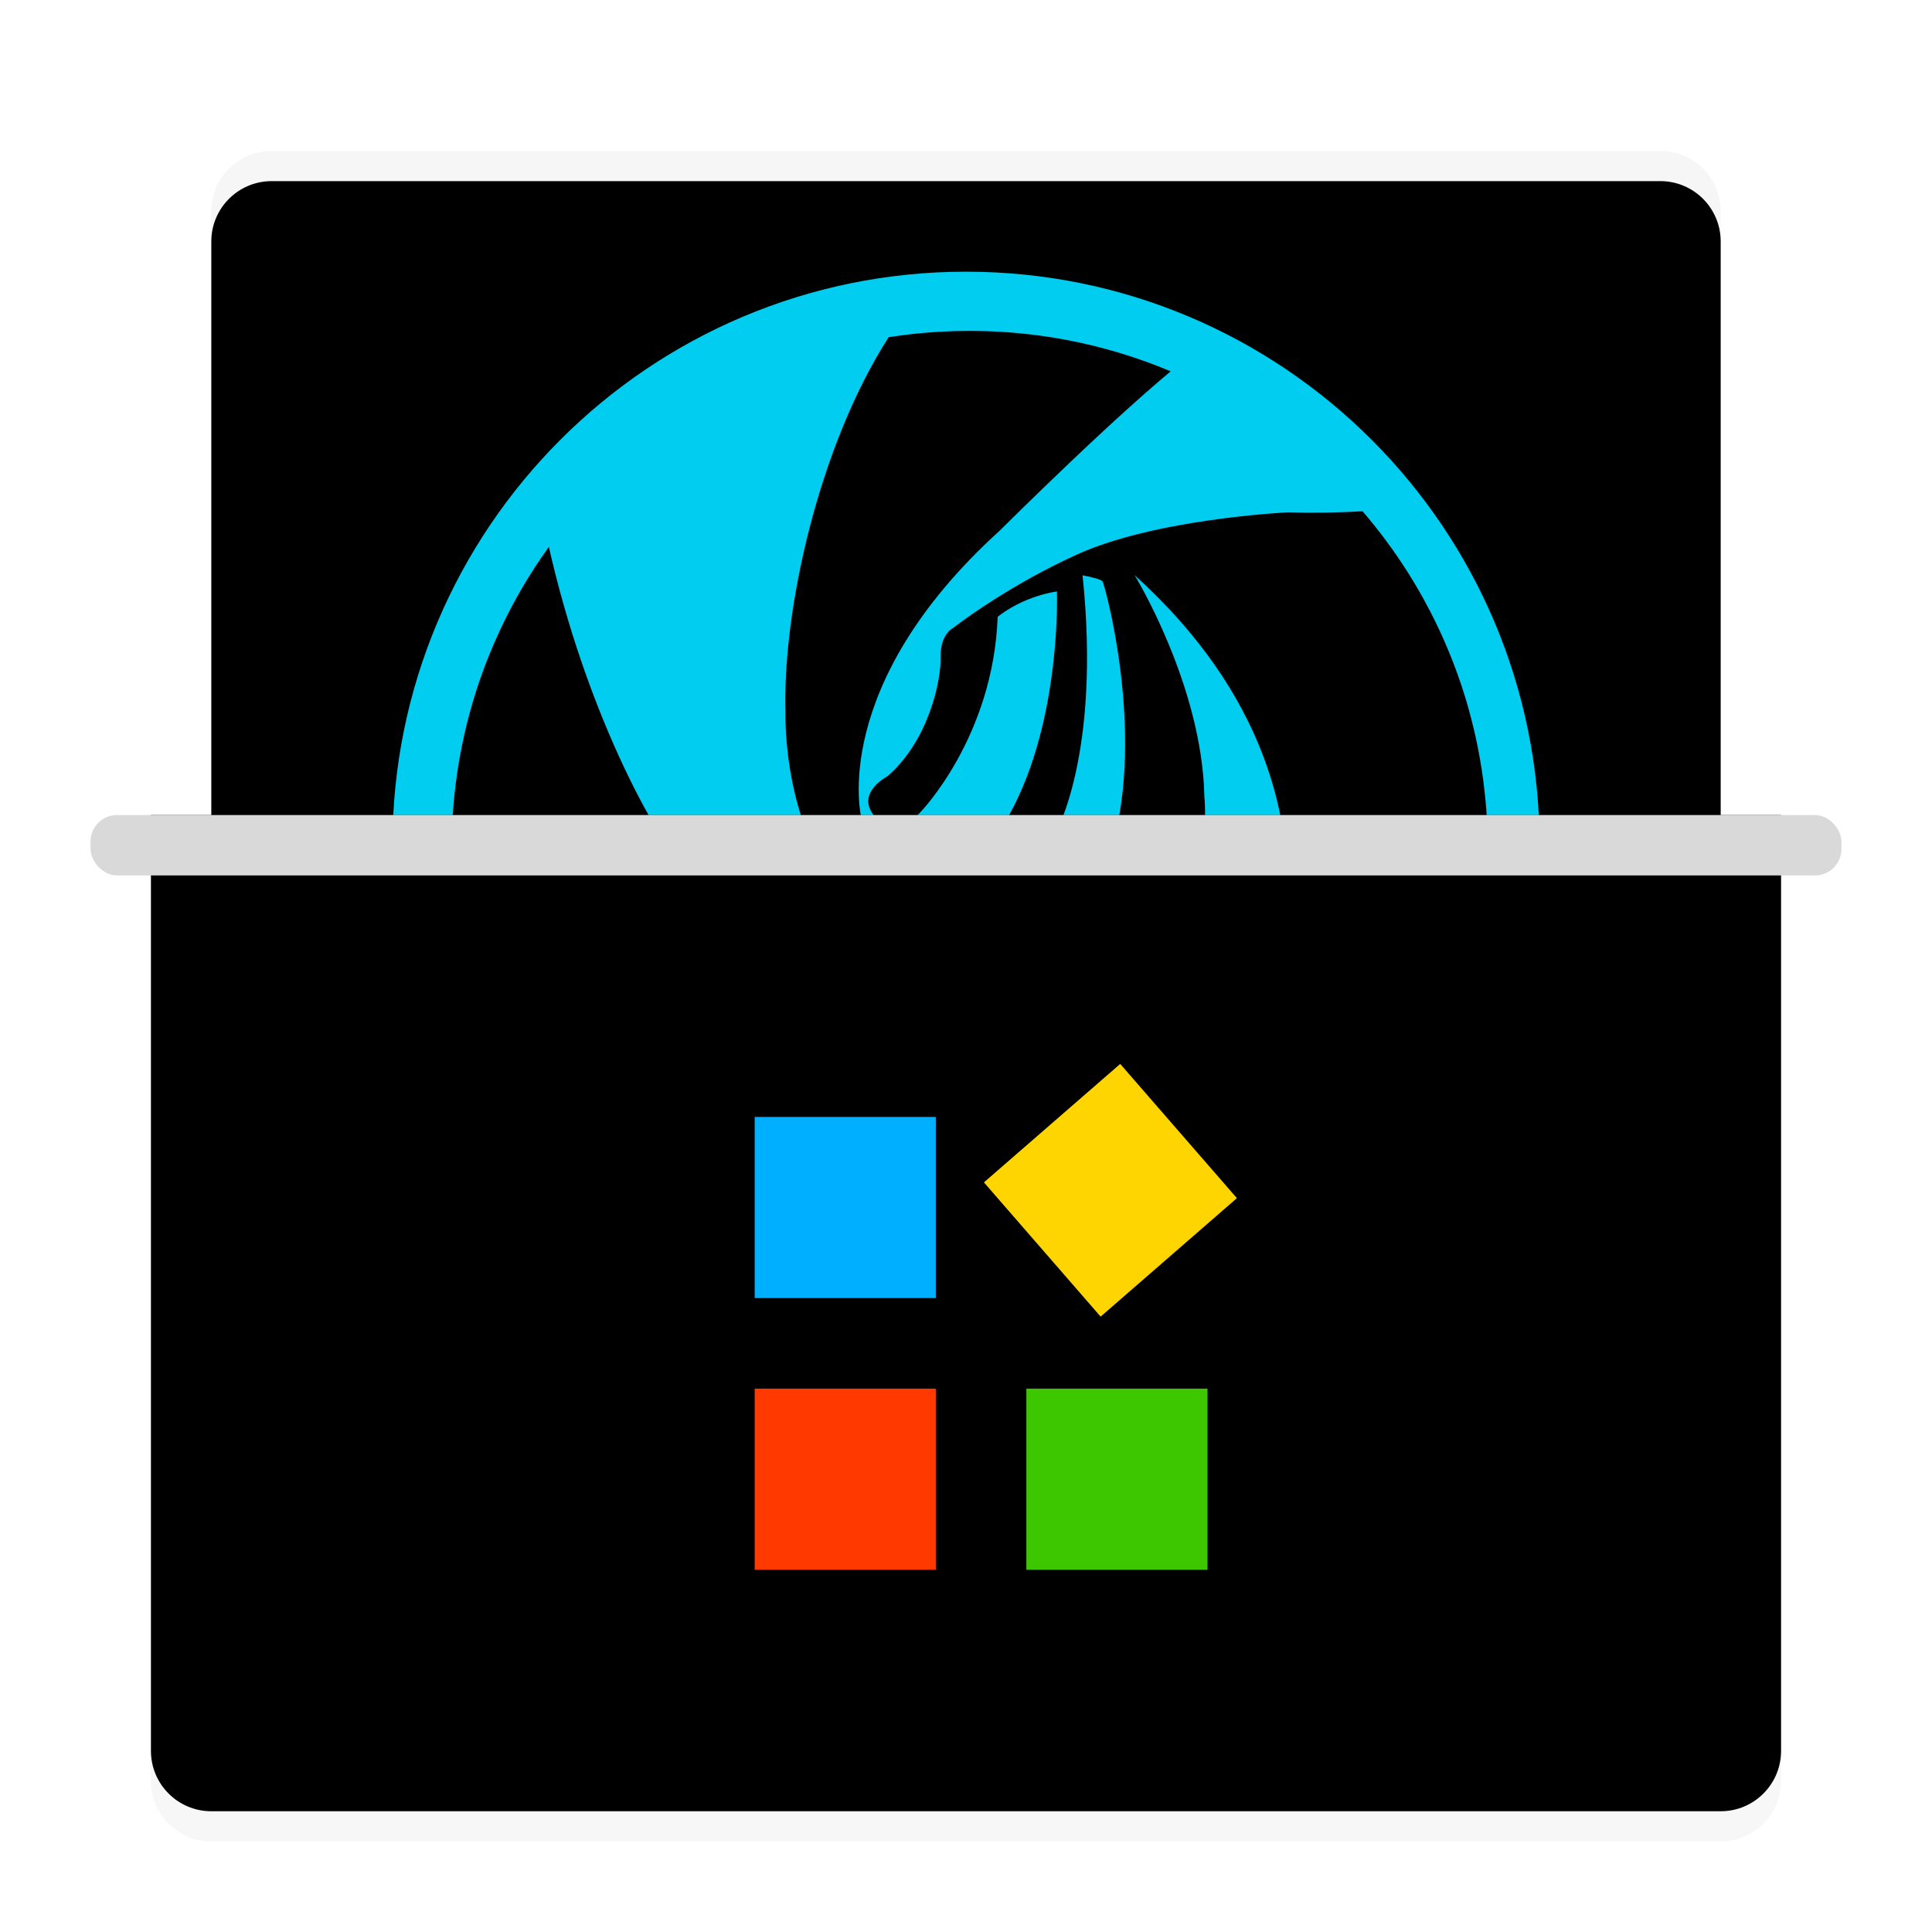<svg xmlns="http://www.w3.org/2000/svg" xmlns:xlink="http://www.w3.org/1999/xlink" width="64" height="64" viewBox="0 0 64 64">
  <defs>
    <filter id="deepin-wine-assist-a" width="127.6%" height="128.6%" x="-13.8%" y="-14.3%" filterUnits="objectBoundingBox">
      <feOffset dy="1" in="SourceAlpha" result="shadowOffsetOuter1"/>
      <feGaussianBlur in="shadowOffsetOuter1" result="shadowBlurOuter1" stdDeviation="1.5"/>
      <feColorMatrix in="shadowBlurOuter1" result="shadowMatrixOuter1" values="0 0 0 0 0   0 0 0 0 0   0 0 0 0 0  0 0 0 0.2 0"/>
      <feMerge>
        <feMergeNode in="shadowMatrixOuter1"/>
        <feMergeNode in="SourceGraphic"/>
      </feMerge>
    </filter>
    <path id="deepin-wine-assist-b" d="M6,0 L52,0 C53.105,-2.02906125e-16 54,0.895 54,2 L54,23 L54,23 L4,23 L4,2 C4,0.895 4.895,2.02906125e-16 6,0 Z"/>
    <filter id="deepin-wine-assist-c" width="102%" height="104.3%" x="-1%" y="-2.2%" filterUnits="objectBoundingBox">
      <feOffset dy="1" in="SourceAlpha" result="shadowOffsetInner1"/>
      <feComposite in="shadowOffsetInner1" in2="SourceAlpha" k2="-1" k3="1" operator="arithmetic" result="shadowInnerInner1"/>
      <feColorMatrix in="shadowInnerInner1" values="0 0 0 0 1   0 0 0 0 1   0 0 0 0 1  0 0 0 1 0"/>
    </filter>
    <path id="deepin-wine-assist-d" d="M2,23 L56,23 L56,54 C56,55.105 55.105,56 54,56 L4,56 C2.895,56 2,55.105 2,54 L2,23 L2,23 Z"/>
    <filter id="deepin-wine-assist-e" width="101.9%" height="103%" x="-.9%" y="-1.5%" filterUnits="objectBoundingBox">
      <feOffset dy="-1" in="SourceAlpha" result="shadowOffsetInner1"/>
      <feComposite in="shadowOffsetInner1" in2="SourceAlpha" k2="-1" k3="1" operator="arithmetic" result="shadowInnerInner1"/>
      <feColorMatrix in="shadowInnerInner1" values="0 0 0 0 0   0 0 0 0 0   0 0 0 0 0  0 0 0 0.199 0"/>
    </filter>
  </defs>
  <g fill="none" fill-rule="evenodd" filter="url(#deepin-wine-assist-a)" transform="translate(3 4)">
    <use fill="#F6F6F6" xlink:href="#deepin-wine-assist-b"/>
    <use fill="#000" filter="url(#deepin-wine-assist-c)" xlink:href="#deepin-wine-assist-b"/>
    <path fill="#00CDEF" fill-rule="nonzero" d="M29,4 C39.493,4 48,12.507 48,23 C48,33.381 39.675,41.817 29.338,41.997 L29,42 L29,42 L29.094,41.999 L28.906,42 C18.56,41.949 10.17,33.632 10.003,23.315 L10,23 C10,12.507 18.507,4 29,4 Z M29.123,5.961 L28.66,5.967 C28.614,5.969 28.569,5.97 28.523,5.972 C28.367,5.977 28.213,5.984 28.058,5.994 L28.523,5.972 C28.349,5.978 28.176,5.986 28.004,5.997 L28.058,5.994 C27.702,6.016 27.348,6.048 26.997,6.092 C26.979,6.094 26.96,6.096 26.941,6.099 L26.997,6.092 C26.83,6.112 26.664,6.135 26.499,6.161 L26.941,6.099 C26.773,6.12 26.604,6.144 26.437,6.17 C24.115,9.795 22.919,15.222 23.02,18.616 L23.019,18.641 C23.019,18.649 23.019,18.659 23.019,18.671 L23.019,18.767 C23.024,19.647 23.212,24.132 26.476,25.832 L26.479,25.833 L26.504,25.844 C26.516,25.849 26.533,25.855 26.553,25.862 L26.625,25.886 C27.288,26.1 30.017,26.679 31.956,22.618 C31.956,22.618 33.482,19.993 32.861,14.059 L32.937,14.073 C33.099,14.105 33.47,14.185 33.523,14.259 C33.59,14.353 34.836,18.827 33.96,22.595 C33.96,22.595 33.155,27.023 29.193,28.036 C25.232,29.049 22.145,26.599 20.05,24.291 C18.555,22.645 16.366,18.341 15.181,13.115 C14.862,13.559 14.563,14.019 14.286,14.493 C14.276,14.509 14.267,14.526 14.257,14.542 L14.286,14.493 C13.81,15.31 13.4,16.169 13.062,17.063 C13.047,17.101 13.033,17.139 13.019,17.177 L13.062,17.063 C12.807,17.739 12.593,18.436 12.424,19.149 C12.417,19.179 12.41,19.209 12.403,19.239 L12.424,19.149 C12.328,19.554 12.246,19.964 12.179,20.379 C12.174,20.415 12.168,20.451 12.162,20.487 L12.179,20.379 C12.152,20.548 12.128,20.717 12.106,20.887 L12.162,20.487 C12.138,20.648 12.115,20.809 12.095,20.971 L12.106,20.887 C12.087,21.03 12.07,21.174 12.055,21.318 L12.095,20.971 C12.08,21.094 12.065,21.218 12.053,21.341 L12.055,21.318 C12.012,21.732 11.983,22.15 11.97,22.572 C11.968,22.631 11.967,22.69 11.965,22.749 L11.97,22.572 C11.964,22.755 11.961,22.939 11.961,23.123 L11.966,23.543 C11.967,23.585 11.968,23.626 11.97,23.668 C11.979,23.97 11.996,24.271 12.021,24.569 C12.022,24.577 12.023,24.585 12.023,24.593 L12.021,24.569 C12.062,25.056 12.123,25.537 12.203,26.012 C12.209,26.044 12.215,26.077 12.22,26.109 L12.203,26.012 C12.23,26.167 12.258,26.322 12.289,26.475 L12.22,26.109 C12.244,26.244 12.269,26.379 12.296,26.512 L12.289,26.475 C12.346,26.767 12.411,27.055 12.484,27.341 C12.494,27.383 12.505,27.426 12.516,27.468 L12.484,27.341 C12.682,28.128 12.935,28.892 13.238,29.631 C13.252,29.665 13.266,29.698 13.28,29.732 L13.238,29.631 C13.29,29.757 13.343,29.883 13.398,30.007 L13.28,29.732 C13.337,29.868 13.396,30.003 13.456,30.138 L13.398,30.007 C13.467,30.166 13.539,30.323 13.613,30.479 L13.456,30.138 C13.516,30.272 13.578,30.405 13.641,30.537 C17.639,31.691 27.187,33.744 33.302,29.262 C36.511,26.91 36.903,23.457 36.918,22.039 L36.918,21.851 C36.915,21.561 36.896,21.395 36.896,21.395 C36.828,17.711 34.585,14.052 34.585,14.052 C43.306,21.941 38.152,30.706 38.152,30.706 C35.774,35.562 30.911,38.684 26.624,40.103 C26.658,40.108 26.691,40.113 26.725,40.118 L27.082,40.164 C27.096,40.166 27.111,40.167 27.125,40.169 C27.263,40.185 27.401,40.199 27.539,40.212 L27.125,40.169 C27.321,40.192 27.518,40.211 27.716,40.227 L27.539,40.212 C27.704,40.227 27.87,40.24 28.036,40.25 L27.716,40.227 C27.854,40.238 27.993,40.248 28.133,40.256 L28.036,40.25 C28.207,40.261 28.378,40.269 28.55,40.274 L28.133,40.256 C28.317,40.266 28.503,40.274 28.689,40.279 L28.55,40.274 C28.74,40.281 28.931,40.284 29.123,40.284 C38.601,40.284 46.284,32.601 46.284,23.123 L46.283,23.098 L46.28,22.749 C46.279,22.691 46.277,22.634 46.275,22.576 C46.273,22.491 46.269,22.406 46.265,22.321 L46.275,22.576 C46.271,22.447 46.266,22.318 46.259,22.189 L46.265,22.321 C46.258,22.168 46.249,22.016 46.238,21.864 L46.259,22.189 C46.247,21.965 46.231,21.743 46.21,21.522 C46.208,21.504 46.207,21.486 46.205,21.468 L46.21,21.522 C46.203,21.444 46.195,21.367 46.187,21.289 L46.205,21.468 C46.191,21.321 46.175,21.175 46.157,21.029 L46.187,21.289 C46.172,21.144 46.154,21 46.135,20.856 C46.121,20.748 46.106,20.64 46.09,20.532 L46.135,20.856 C46.112,20.677 46.085,20.498 46.056,20.32 L46.09,20.532 C46.069,20.398 46.047,20.264 46.024,20.131 L46.056,20.32 C46.039,20.219 46.022,20.117 46.003,20.016 L46.024,20.131 C45.998,19.984 45.97,19.838 45.941,19.693 L46.003,20.016 C45.981,19.892 45.957,19.769 45.932,19.647 L45.941,19.693 C45.913,19.553 45.883,19.414 45.851,19.276 L45.932,19.647 C45.897,19.48 45.861,19.314 45.821,19.149 L45.851,19.276 C45.823,19.155 45.794,19.035 45.764,18.915 L45.821,19.149 C45.793,19.03 45.764,18.912 45.733,18.794 L45.764,18.915 C45.735,18.8 45.705,18.685 45.673,18.57 L45.733,18.794 C45.681,18.592 45.624,18.391 45.565,18.191 C45.552,18.147 45.538,18.104 45.525,18.06 L45.565,18.191 C45.542,18.117 45.52,18.043 45.497,17.969 L45.525,18.06 C45.442,17.791 45.352,17.523 45.256,17.259 C45.241,17.217 45.225,17.175 45.21,17.133 C45.134,16.931 45.055,16.731 44.973,16.533 C44.958,16.496 44.942,16.459 44.926,16.422 L44.973,16.533 C44.919,16.404 44.864,16.275 44.807,16.148 L44.926,16.422 C44.855,16.254 44.781,16.087 44.705,15.922 C44.678,15.864 44.651,15.807 44.624,15.75 L44.705,15.922 C44.658,15.822 44.611,15.722 44.563,15.623 L44.624,15.75 C44.57,15.636 44.514,15.524 44.458,15.411 L44.563,15.623 C44.508,15.511 44.453,15.4 44.396,15.289 L44.458,15.411 C44.411,15.318 44.363,15.225 44.314,15.132 L44.396,15.289 C44.312,15.127 44.226,14.966 44.138,14.807 C44.114,14.764 44.091,14.722 44.066,14.679 L44.138,14.807 C44.084,14.71 44.03,14.614 43.974,14.518 L44.066,14.679 C43.994,14.551 43.919,14.423 43.843,14.296 L43.974,14.518 C43.92,14.425 43.865,14.332 43.809,14.24 L43.843,14.296 C43.771,14.177 43.698,14.058 43.623,13.94 L43.809,14.24 C43.716,14.087 43.621,13.935 43.524,13.785 L43.623,13.94 C43.553,13.83 43.482,13.721 43.41,13.613 L43.524,13.785 C43.458,13.685 43.392,13.585 43.324,13.485 L43.41,13.613 C43.354,13.529 43.298,13.446 43.241,13.364 L43.324,13.485 C43.161,13.245 42.991,13.009 42.816,12.777 C42.772,12.72 42.729,12.663 42.685,12.606 L42.816,12.777 C42.722,12.653 42.626,12.53 42.528,12.408 C42.511,12.386 42.494,12.365 42.477,12.344 L42.528,12.408 C42.464,12.328 42.4,12.248 42.334,12.169 C42.269,12.091 42.204,12.013 42.137,11.936 C41.384,11.979 40.542,11.999 39.673,11.971 C39.673,11.971 35.033,12.187 32.431,13.485 C32.431,13.485 32.283,13.551 32.029,13.677 L31.818,13.783 C31.093,14.153 29.822,14.856 28.551,15.817 C28.551,15.817 28.544,15.821 28.532,15.828 L28.521,15.836 C28.426,15.901 28.143,16.149 28.16,16.779 C28.177,17.533 27.765,19.542 26.391,20.72 C26.391,20.72 25.41,21.224 25.9,21.946 C25.9,21.946 26.563,22.907 27.496,21.897 C27.496,21.897 29.902,19.422 30.049,15.433 C30.049,15.433 30.81,14.783 32.012,14.591 L32.013,14.617 C32.014,14.643 32.015,14.687 32.015,14.749 L32.015,14.983 C32.005,16.362 31.777,21.038 29.264,23.58 C29.264,23.58 26.439,26.656 25.532,22.09 C25.532,22.09 24.426,17.739 30.123,12.572 L30.145,12.551 C30.152,12.544 30.161,12.535 30.171,12.524 L30.311,12.386 C30.795,11.907 32.148,10.577 33.574,9.257 L33.944,8.916 C34.578,8.337 35.212,7.774 35.779,7.301 C35.757,7.291 35.734,7.281 35.711,7.271 L35.78,7.3 C35.51,7.187 35.237,7.08 34.961,6.98 C34.948,6.976 34.937,6.971 34.925,6.967 L34.961,6.98 C34.844,6.938 34.726,6.897 34.608,6.857 L34.925,6.967 C34.774,6.913 34.623,6.861 34.47,6.811 L34.608,6.857 C34.445,6.802 34.28,6.749 34.115,6.699 L34.47,6.811 C34.328,6.764 34.186,6.72 34.042,6.677 L34.115,6.699 C33.995,6.662 33.875,6.627 33.754,6.594 L34.042,6.677 C33.899,6.634 33.755,6.593 33.609,6.554 L33.754,6.594 C33.444,6.507 33.131,6.429 32.815,6.36 C32.799,6.356 32.784,6.353 32.768,6.349 L32.815,6.36 C32.522,6.295 32.226,6.238 31.927,6.189 C31.902,6.185 31.876,6.181 31.85,6.177 L31.927,6.189 C31.792,6.167 31.656,6.146 31.52,6.127 L31.85,6.177 C31.701,6.153 31.552,6.131 31.402,6.111 L31.52,6.127 C31.222,6.086 30.921,6.052 30.618,6.026 C30.567,6.021 30.517,6.017 30.466,6.013 L30.618,6.026 C30.438,6.01 30.258,5.997 30.077,5.987 L30.466,6.013 C30.312,6.001 30.158,5.991 30.004,5.984 L30.077,5.987 C29.942,5.98 29.807,5.974 29.671,5.97 L30.004,5.984 C29.845,5.975 29.686,5.97 29.526,5.966 L29.525,5.966 L29.123,5.961 L29.123,5.961 Z"/>
    <use fill="#F7F7F7" xlink:href="#deepin-wine-assist-d"/>
    <use fill="#000" filter="url(#deepin-wine-assist-e)" xlink:href="#deepin-wine-assist-d"/>
    <g fill-rule="nonzero" transform="matrix(-1 0 0 1 38.544 29.682)">
      <rect width="6" height="6" x="10.544" y="2.318" fill="#00AFFF"/>
      <rect width="6" height="6" x="10.544" y="11.318" fill="#FF3900"/>
      <rect width="6" height="6" x="1.544" y="11.318" fill="#3CC700"/>
      <polygon fill="#FFD500" points="3.643 .701 8.823 3.691 5.877 8.794 .697 5.803" transform="rotate(11 4.76 4.747)"/>
    </g>
    <rect width="58" height="2" y="22" fill="#D9D9D9" fill-rule="nonzero" rx=".875"/>
  </g>
</svg>
